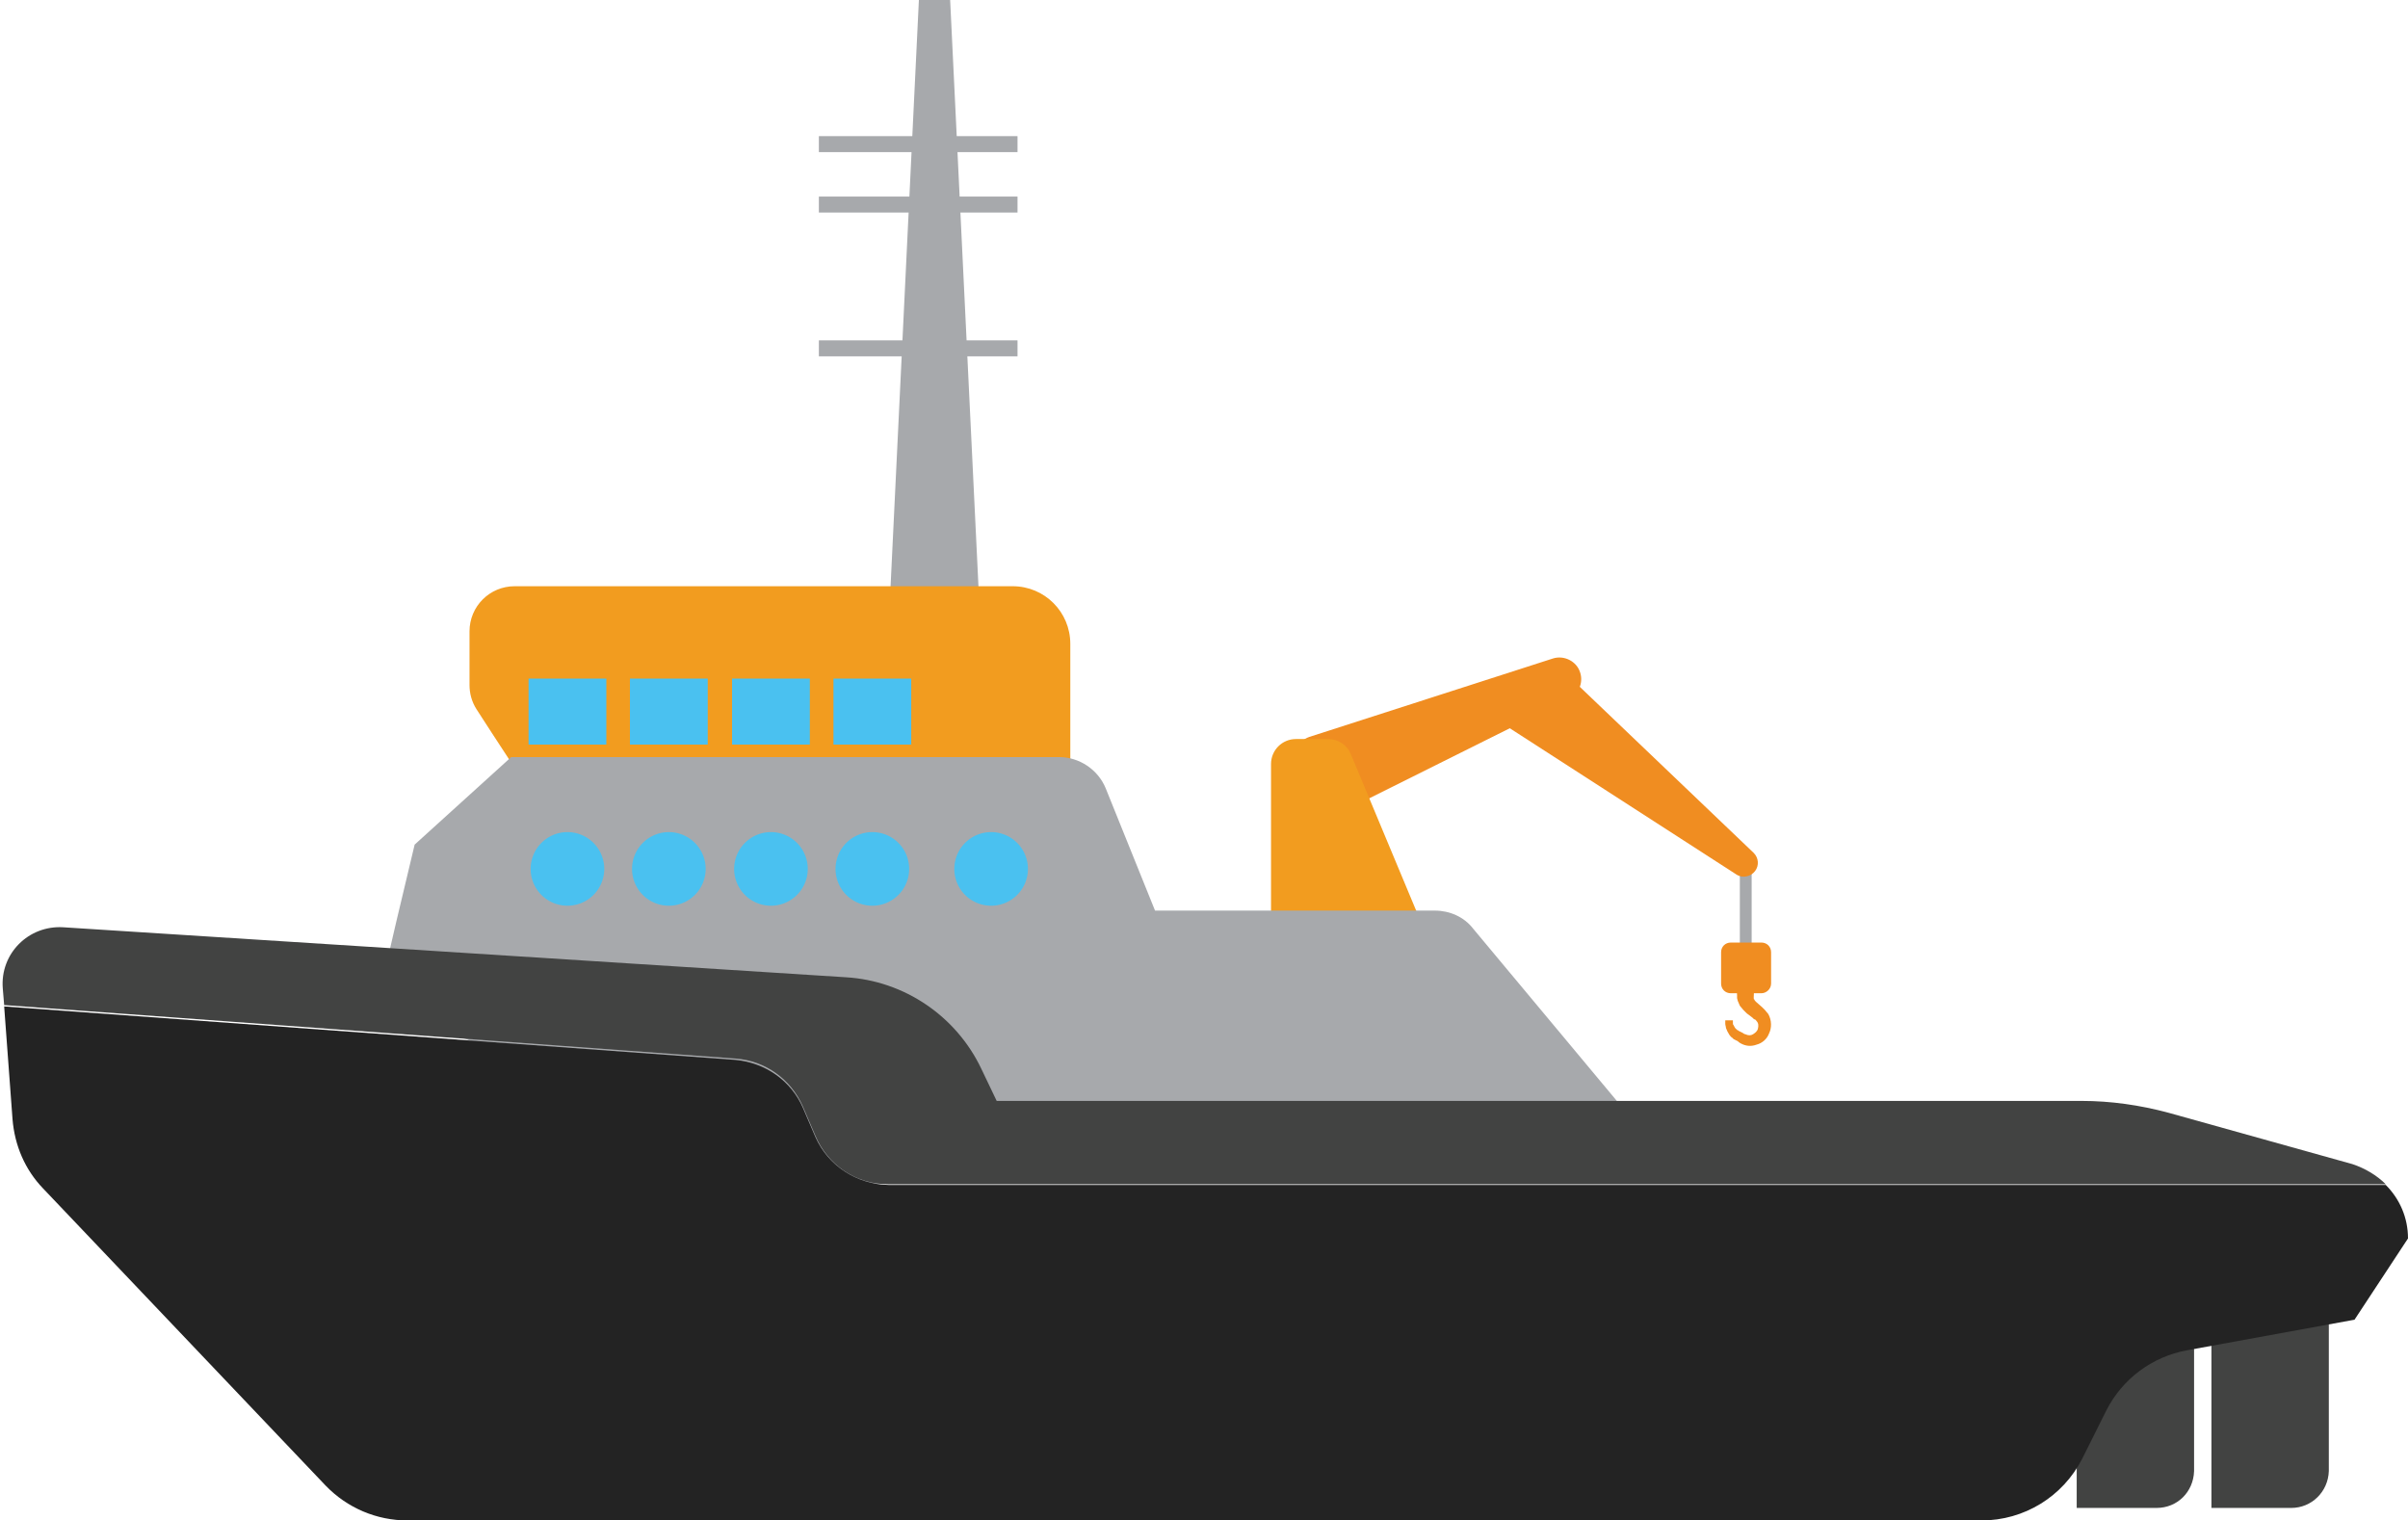 <?xml version="1.0" encoding="utf-8"?>
<svg viewBox="53.6 224.7 346.7 218.9" width="346.7" height="218.9" xmlns="http://www.w3.org/2000/svg"><g transform="matrix(1, 0, 0, 1, 0, 0)"><g transform="matrix(1, 0, 0, 1, 0, 0)">
			<path d="M 171.5 253 H 200.1 V 255.3 H 171.5 V 253 Z" class="st1" style="fill: rgb(167, 169, 172);"/>
			<path d="M 171.5 244.3 H 200.1 V 246.6 H 171.5 V 244.3 Z" class="st1" style="fill: rgb(167, 169, 172);"/>
			<g>
				<path class="st2" d="M383.5,441.8H372v-31.4h16.9v26.1C388.8,439.5,386.4,441.8,383.5,441.8z" style="fill: rgb(66, 67, 66);"/>
				<path class="st2" d="M364.1,441.8h-11.5v-31.4h16.9v26.1C369.4,439.5,367.1,441.8,364.1,441.8z" style="fill: rgb(66, 67, 66);"/>
				<path d="M 304.1 348.6 H 305.8 V 361.6 H 304.1 V 348.6 Z" class="st1" style="fill: rgb(167, 169, 172);"/>
				<path class="st3" d="M242.1,330.8l35.1-11.3c1.6-0.5,3.4,0.4,3.9,2l0,0c0.5,1.5-0.2,3.1-1.6,3.8l-33.1,16.5&#10;&#9;&#9;&#9;&#9;&#9;c-1.7,0.8-3.7,0-4.3-1.7l-2-5.2C239.5,333.3,240.4,331.4,242.1,330.8z" style="fill: rgb(240, 141, 33);"/>
				<path class="st4" d="M236.6,360.6v-25.9c0-2,1.6-3.6,3.6-3.6h4.6c1.5,0,2.8,0.9,3.3,2.2l11.4,27.3H236.6z" style="fill: rgb(242, 156, 31);"/>
				<path d="M 194.8 315.8 L 181.5 315.8 L 185.9 224.7 L 190.4 224.7 Z" class="st1" style="fill: rgb(167, 169, 172);"/>
				<path class="st4" d="M130.6,339.2c-0.5-0.1-6-8.7-8.4-12.4c-0.7-1.1-1-2.3-1-3.5v-7.7c0-3.6,2.9-6.5,6.5-6.5h71.7&#10;&#9;&#9;&#9;&#9;&#9;c4.6,0,8.3,3.7,8.3,8.3v21.9H130.6z" style="fill: rgb(242, 156, 31);"/>
				<path class="st1" d="M108.1,368.8c0-0.9,5.2-22.5,5.2-22.5l13.9-12.6h78.9c2.9,0,5.6,1.8,6.7,4.5l7.1,17.6h40.3&#10;&#9;&#9;&#9;&#9;&#9;c2.1,0,4.2,0.9,5.5,2.6l29.2,35l-123.7,1.8c-1.6,0-3.3-0.3-4.8-1L108.1,368.8z" style="fill: rgb(167, 169, 172);"/>
				<path d="M 129.7 322.4 H 140.9 V 331.9 H 129.7 V 322.4 Z" class="st5" style="fill: rgb(74, 193, 240);"/>
				<path d="M 144.3 322.4 H 155.5 V 331.9 H 144.3 V 322.4 Z" class="st5" style="fill: rgb(74, 193, 240);"/>
				<path d="M 159 322.4 H 170.2 V 331.9 H 159 V 322.4 Z" class="st5" style="fill: rgb(74, 193, 240);"/>
				<path d="M 173.6 322.4 H 184.8 V 331.9 H 173.6 V 322.4 Z" class="st5" style="fill: rgb(74, 193, 240);"/>
				<path class="st3" d="M277.2,319.9l28.9,27.6c0.7,0.7,0.8,1.8,0.2,2.6l0,0c-0.6,0.8-1.8,1.1-2.7,0.5l-34.4-22.2L277.2,319.9z" style="fill: rgb(240, 141, 33);"/>
				<path class="st3" d="M307.2,367.7h-4.4c-0.8,0-1.4-0.6-1.4-1.4v-4.5c0-0.8,0.6-1.4,1.4-1.4h4.4c0.8,0,1.4,0.6,1.4,1.4v4.5&#10;&#9;&#9;&#9;&#9;&#9;C308.6,367.1,307.9,367.7,307.2,367.7z" style="fill: rgb(240, 141, 33);"/>
				<path d="M 140.6 349.8 A 5.3 5.3 0 0 1 135.3 355.1 A 5.3 5.3 0 0 1 130 349.8 A 5.3 5.3 0 0 1 135.3 344.5 A 5.3 5.3 0 0 1 140.6 349.8 Z" class="st5" style="fill: rgb(74, 193, 240);"/>
				<path d="M 155.2 349.8 A 5.3 5.3 0 0 1 149.9 355.1 A 5.3 5.3 0 0 1 144.6 349.8 A 5.3 5.3 0 0 1 149.9 344.5 A 5.3 5.3 0 0 1 155.2 349.8 Z" class="st5" style="fill: rgb(74, 193, 240);"/>
				<path d="M 169.9 349.8 A 5.3 5.3 0 0 1 164.6 355.1 A 5.3 5.3 0 0 1 159.3 349.8 A 5.3 5.3 0 0 1 164.6 344.5 A 5.3 5.3 0 0 1 169.9 349.8 Z" class="st5" style="fill: rgb(74, 193, 240);"/>
				<path d="M 184.5 349.8 A 5.3 5.3 0 0 1 179.2 355.1 A 5.3 5.3 0 0 1 173.9 349.8 A 5.3 5.3 0 0 1 179.2 344.5 A 5.3 5.3 0 0 1 184.5 349.8 Z" class="st5" style="fill: rgb(74, 193, 240);"/>
				<path d="M 201.6 349.8 A 5.3 5.3 0 0 1 196.3 355.1 A 5.3 5.3 0 0 1 191 349.8 A 5.3 5.3 0 0 1 196.3 344.5 A 5.3 5.3 0 0 1 201.6 349.8 Z" class="st5" style="fill: rgb(74, 193, 240);"/>
				<path d="M 171.5 273.7 H 200.1 V 276 H 171.5 V 273.7 Z" class="st1" style="fill: rgb(167, 169, 172);"/>
				<path class="st2" d="M181.5,395.2h215.6c-1.3-1.3-3-2.3-4.8-2.9l-26.5-7.4c-4.1-1.1-8.3-1.7-12.5-1.7H197.1l-2.2-4.6&#10;&#9;&#9;&#9;&#9;&#9;c-3.6-7.6-11.1-12.7-19.5-13.2l-112.7-7.2c-5-0.3-9.1,3.8-8.7,8.8l0.2,2.4l105.3,7.7c4.3,0.3,8,3,9.7,6.9l1.8,4.2&#10;&#9;&#9;&#9;&#9;&#9;C172.8,392.5,176.9,395.2,181.5,395.2z" style="fill: rgb(66, 67, 66);"/>
				<path class="st6" d="M171,388.4l-1.8-4.2c-1.7-3.9-5.4-6.5-9.7-6.9l-105.3-7.7l1.2,16.2c0.3,3.8,1.8,7.3,4.4,10l40.7,42.8&#10;&#9;&#9;&#9;&#9;&#9;c3.1,3.2,7.3,5,11.8,5h226.6c6.1,0,11.7-3.4,14.5-8.9l3.5-7c2.3-4.5,6.6-7.7,11.6-8.6l24.1-4.4l7.7-11.7l0,0&#10;&#9;&#9;&#9;&#9;&#9;c0-3-1.2-5.7-3.2-7.7H181.5C176.9,395.2,172.8,392.5,171,388.4z" style="fill: rgb(35, 35, 35);"/>
				<path class="st3" d="M306.2,366.1l-0.1,2.1c0,0,0,0.1,0,0.1c0,0,0,0,0,0c0,0,0,0.1,0,0.1c0,0.1,0,0.2,0.1,0.2&#10;&#9;&#9;&#9;&#9;&#9;c0,0.1,0.1,0.2,0.1,0.2c0,0,0.1,0.1,0.1,0.1l0,0l0.1,0.1l0.8,0.7l0.2,0.2c0.1,0.1,0.1,0.1,0.2,0.2c0.2,0.2,0.3,0.4,0.5,0.6&#10;&#9;&#9;&#9;&#9;&#9;c0.5,0.9,0.5,2,0.1,2.8l-1.6-0.7l1.6,0.7c-0.3,0.8-1,1.4-1.8,1.6c-0.8,0.3-1.6,0.2-2.3-0.2c-0.2-0.1-0.3-0.2-0.4-0.3l-0.4-0.2&#10;&#9;&#9;&#9;&#9;&#9;l-0.2-0.1l-0.1-0.1l-0.1-0.1c-0.2-0.1-0.3-0.3-0.4-0.4c-0.2-0.3-0.4-0.7-0.5-1c0-0.2-0.1-0.4-0.1-0.6c0-0.2,0-0.4,0-0.5h1.1&#10;&#9;&#9;&#9;&#9;&#9;c0,0.2,0,0.3,0,0.4c0,0.1,0,0.2,0.1,0.3c0.1,0.2,0.2,0.4,0.3,0.5c0.1,0.1,0.2,0.1,0.2,0.2l0.1,0l0.1,0.1l0.2,0.1l0.4,0.2&#10;&#9;&#9;&#9;&#9;&#9;c0.1,0.1,0.3,0.2,0.4,0.2c0.4,0.2,0.8,0.2,1.1,0c0.3-0.2,0.6-0.4,0.7-0.8l1.6,0.7l-1.6-0.7c0.1-0.4,0.1-0.8-0.2-1.1&#10;&#9;&#9;&#9;&#9;&#9;c-0.1-0.1-0.1-0.2-0.2-0.2c0,0-0.2-0.1-0.2-0.1l-0.2-0.2l-0.8-0.6l-0.1-0.1l-0.1-0.1c-0.1-0.1-0.2-0.2-0.3-0.3&#10;&#9;&#9;&#9;&#9;&#9;c-0.2-0.2-0.3-0.4-0.5-0.6c-0.1-0.2-0.2-0.5-0.3-0.7c0-0.1-0.1-0.3-0.1-0.4l0-0.2l0-0.2l-0.1-2.1H306.2z" style="fill: rgb(240, 141, 33);"/>
			</g>
		</g></g></svg>